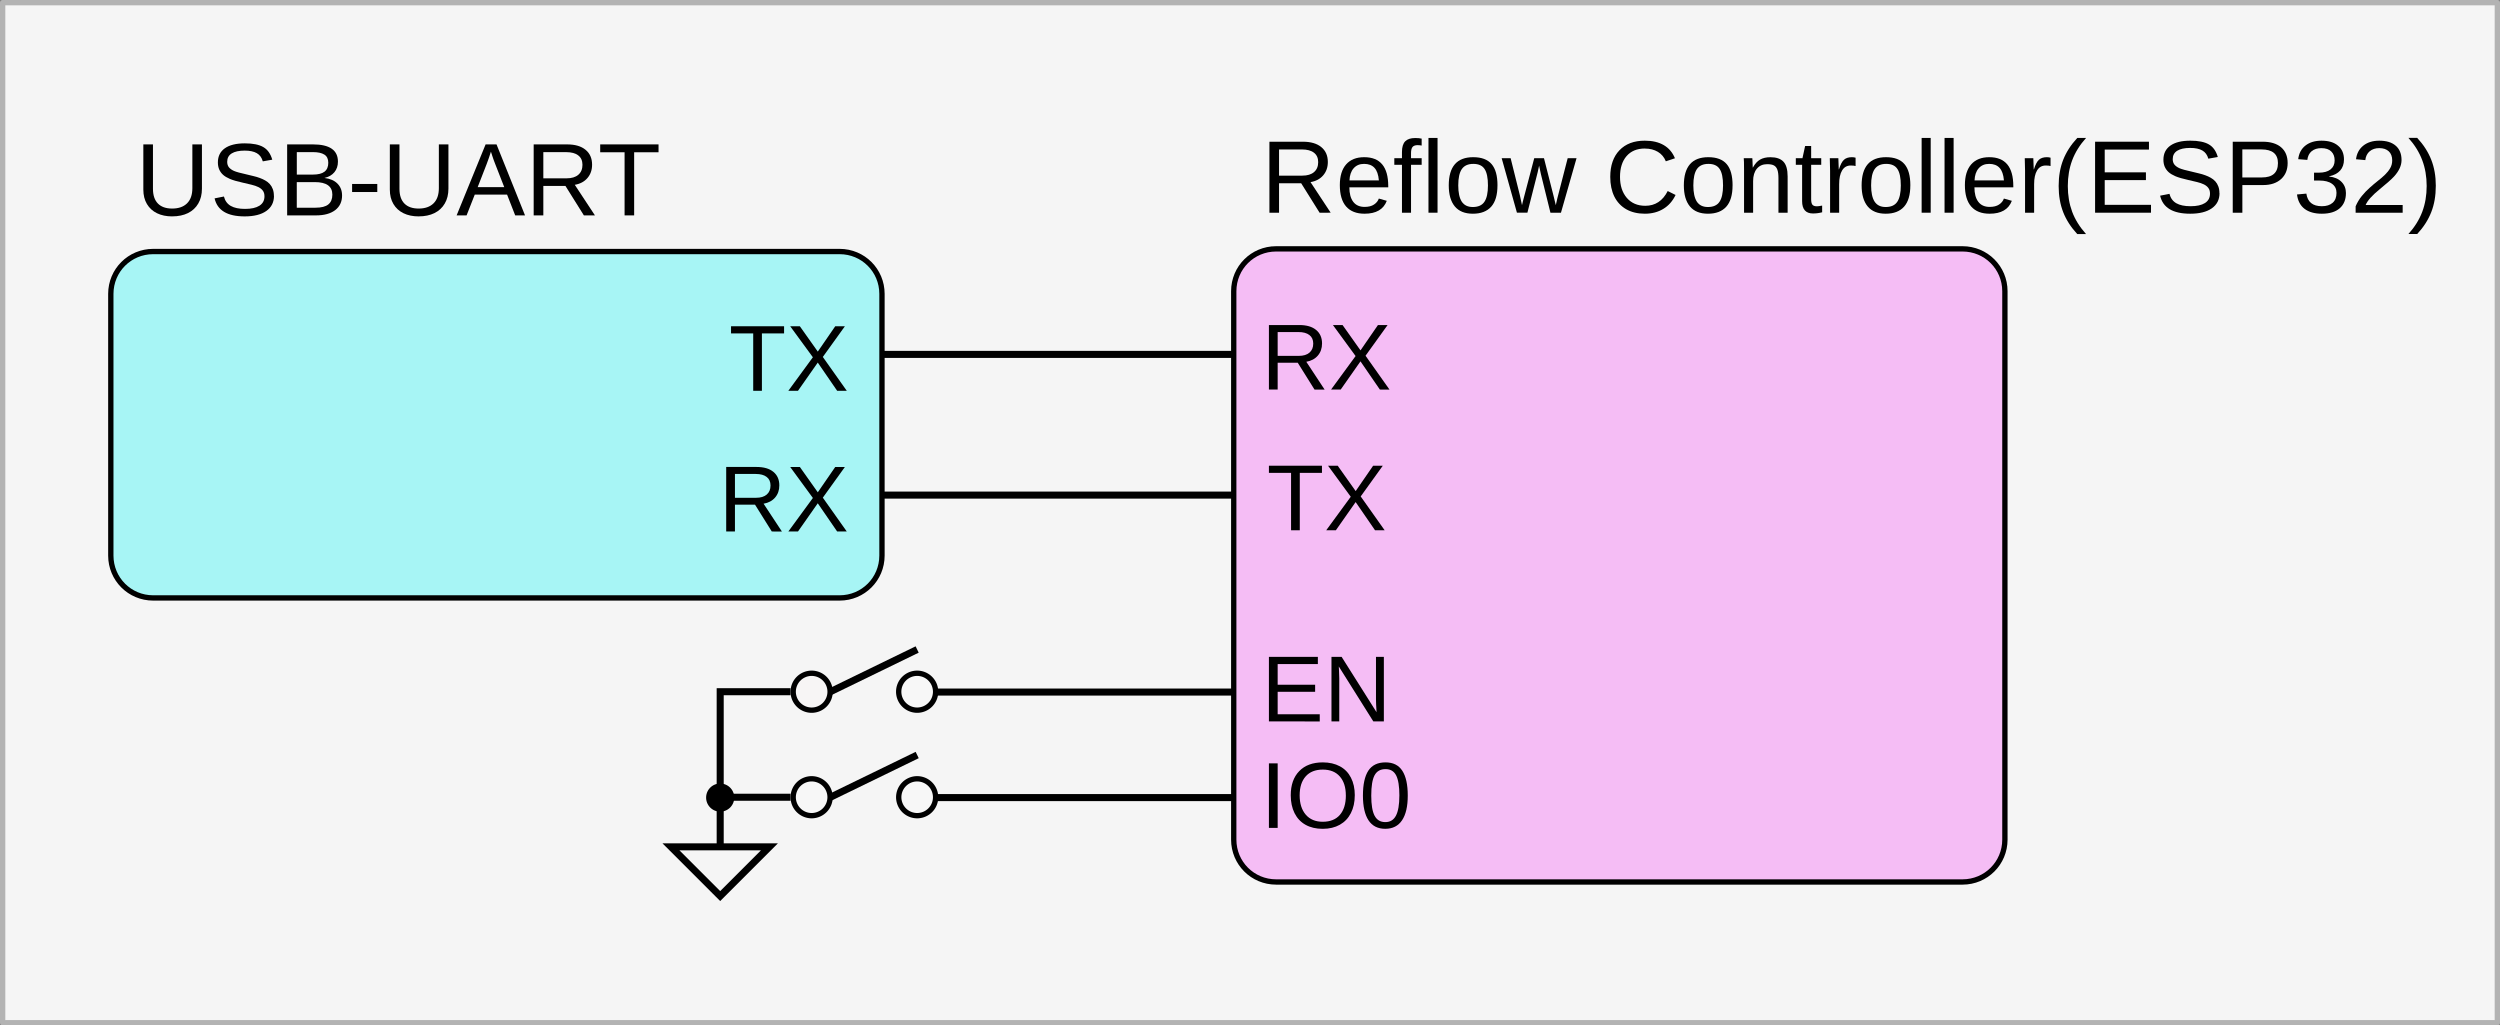<?xml version="1.0" encoding="UTF-8" standalone="no"?>
<!-- Created with Inkscape (http://www.inkscape.org/) -->

<svg
   width="94.027mm"
   height="38.565mm"
   viewBox="0 0 94.027 38.565"
   version="1.1"
   id="svg5"
   inkscape:version="1.2.1 (9c6d41e410, 2022-07-14)"
   sodipodi:docname="JIG.svg"
   xmlns:inkscape="http://www.inkscape.org/namespaces/inkscape"
   xmlns:sodipodi="http://sodipodi.sourceforge.net/DTD/sodipodi-0.dtd"
   xmlns="http://www.w3.org/2000/svg"
   xmlns:svg="http://www.w3.org/2000/svg">
  <rect x="0" y="0" width="94.027" height="38.565" fill="#808080" stroke="none"/>
  <sodipodi:namedview
     id="namedview7"
     pagecolor="#ffffff"
     bordercolor="#666666"
     borderopacity="1.0"
     inkscape:showpageshadow="2"
     inkscape:pageopacity="0.0"
     inkscape:pagecheckerboard="0"
     inkscape:deskcolor="#d1d1d1"
     inkscape:document-units="mm"
     showgrid="true"
     inkscape:zoom="2.5506453"
     inkscape:cx="178.1902"
     inkscape:cy="125.06639"
     inkscape:window-width="1920"
     inkscape:window-height="1009"
     inkscape:window-x="-8"
     inkscape:window-y="-8"
     inkscape:window-maximized="1"
     inkscape:current-layer="layer1">
    <inkscape:grid
       type="xygrid"
       id="grid1495"
       originx="-21.067"
       originy="-63.4" />
  </sodipodi:namedview>
  <defs
     id="defs2" />
  <g
     inkscape:label="Layer 1"
     inkscape:groupmode="layer"
     id="layer1"
     transform="translate(-21.067,-63.4)">
    <rect
       style="fill:#f5f5f5;fill-opacity:1;stroke:#b3b3b3;stroke-width:0.2;stroke-linecap:round;stroke-linejoin:round;stroke-opacity:1"
       id="rect12654"
       width="93.827"
       height="38.365"
       x="21.167"
       y="63.5" />
    <path
       id="rect234"
       style="fill:#a7f5f5;stroke:#000000;stroke-width:0.2;stroke-linecap:round;stroke-linejoin:round"
       d="m 26.827,72.86 h 25.82 c 0.882,0 1.592,0.71 1.592,1.592 v 9.845 c 0,0.882 -0.71,1.592 -1.592,1.592 h -25.82 c -0.882,0 -1.592,-0.71 -1.592,-1.592 V 74.452 c 0,-0.882 0.71,-1.592 1.592,-1.592 z" />
    <path
       id="rect234-9"
       style="fill:#f5bdf5;stroke:#000000;stroke-width:0.2;stroke-linecap:round;stroke-linejoin:round"
       d="m 69.061,72.76 h 25.82 c 0.882,0 1.592,0.71 1.592,1.592 v 20.628 c 0,0.882 -0.71,1.592 -1.592,1.592 H 69.061 c -0.882,0 -1.592,-0.71 -1.592,-1.592 v -20.628 c 0,-0.882 0.71,-1.592 1.592,-1.592 z" />
    <g
       aria-label="TX"
       id="text7796"
       style="font-size:3.528px;line-height:1.25;font-family:'Liberation Sans';-inkscape-font-specification:'Liberation Sans';stroke-width:0.265">
      <path
         d="m 49.723,75.94 v 2.158 h -0.327 v -2.158 h -0.834 v -0.269 h 1.995 v 0.269 z"
         id="path14808" />
      <path
         d="m 52.553,78.098 -0.729,-1.061 -0.744,1.061 h -0.363 l 0.923,-1.261 -0.853,-1.166 h 0.363 l 0.675,0.953 0.656,-0.953 h 0.363 l -0.83,1.154 0.901,1.273 z"
         id="path14810" />
    </g>
    <g
       aria-label="RX"
       id="text7800"
       style="font-size:3.528px;line-height:1.25;font-family:'Liberation Sans';-inkscape-font-specification:'Liberation Sans';stroke-width:0.265">
      <path
         d="m 50.095,83.39 -0.63,-1.008 h -0.756 v 1.008 h -0.329 v -2.427 h 1.142 q 0.41,0 0.632,0.184 0.224,0.183 0.224,0.51 0,0.27 -0.158,0.455 -0.157,0.184 -0.434,0.233 l 0.689,1.046 z M 50.047,81.66 q 0,-0.212 -0.145,-0.322 -0.143,-0.112 -0.413,-0.112 h -0.78 v 0.896 h 0.794 q 0.26,0 0.401,-0.121 0.143,-0.122 0.143,-0.341 z"
         id="path14813" />
      <path
         d="m 52.553,83.39 -0.729,-1.061 -0.744,1.061 h -0.363 l 0.923,-1.261 -0.853,-1.166 h 0.363 l 0.675,0.953 0.656,-0.953 h 0.363 l -0.83,1.154 0.901,1.273 z"
         id="path14815" />
    </g>
    <path
       id="path7854"
       style="fill:#f7f5f5;stroke:#000000;stroke-width:0.2;stroke-linecap:round;stroke-linejoin:round"
       d="m 52.288,89.416 a 0.694,0.694 0 0 1 -0.694,0.694 0.694,0.694 0 0 1 -0.694,-0.694 0.694,0.694 0 0 1 0.694,-0.694 0.694,0.694 0 0 1 0.694,0.694 z" />
    <path
       id="path7854-6"
       style="fill:#f7f7f7;stroke:#000000;stroke-width:0.2;stroke-linecap:round;stroke-linejoin:round"
       d="m 56.256,89.416 a 0.694,0.694 0 0 1 -0.694,0.694 0.694,0.694 0 0 1 -0.694,-0.694 0.694,0.694 0 0 1 0.694,-0.694 0.694,0.694 0 0 1 0.694,0.694 z" />
    <path
       style="fill:none;stroke:#000000;stroke-width:0.265px;stroke-linecap:butt;stroke-linejoin:miter;stroke-opacity:1"
       d="M 52.278,89.426 55.562,87.828"
       id="path7950"
       sodipodi:nodetypes="cc" />
    <path
       id="path7854-8"
       style="fill:#f7f7f7;stroke:#000000;stroke-width:0.2;stroke-linecap:round;stroke-linejoin:round"
       d="M 52.287,93.385 A 0.694,0.694 0 0 1 51.594,94.078 0.694,0.694 0 0 1 50.9,93.385 0.694,0.694 0 0 1 51.594,92.691 0.694,0.694 0 0 1 52.287,93.385 Z" />
    <path
       id="path7854-6-0"
       style="fill:#f7f7f7;stroke:#000000;stroke-width:0.2;stroke-linecap:round;stroke-linejoin:round"
       d="M 56.256,93.385 A 0.694,0.694 0 0 1 55.562,94.078 0.694,0.694 0 0 1 54.869,93.385 0.694,0.694 0 0 1 55.562,92.691 0.694,0.694 0 0 1 56.256,93.385 Z" />
    <path
       style="fill:none;stroke:#000000;stroke-width:0.265px;stroke-linecap:butt;stroke-linejoin:miter;stroke-opacity:1"
       d="m 52.278,93.395 3.285,-1.598"
       id="path7950-9"
       sodipodi:nodetypes="cc" />
    <path
       id="path8184"
       style="stroke:#000000;stroke-width:0.2;stroke-linecap:round;stroke-linejoin:round"
       d="m 48.583,93.398 a 0.429,0.429 0 0 1 -0.429,0.429 0.429,0.429 0 0 1 -0.429,-0.429 0.429,0.429 0 0 1 0.429,-0.429 0.429,0.429 0 0 1 0.429,0.429 z" />
    <path
       style="fill:none;stroke:#000000;stroke-width:0.265px;stroke-linecap:butt;stroke-linejoin:miter;stroke-opacity:1"
       d="m 50.8,89.416 h -2.646 l 10e-7,3.704"
       id="path9018" />
    <path
       style="fill:none;stroke:#000000;stroke-width:0.265px;stroke-linecap:butt;stroke-linejoin:miter;stroke-opacity:1"
       d="M 50.8,93.385 H 48.419"
       id="path9020" />
    <path
       style="fill:none;stroke:#000000;stroke-width:0.265px;stroke-linecap:butt;stroke-linejoin:miter;stroke-opacity:1"
       d="m 48.154,93.649 v 1.587"
       id="path9022" />
    <path
       style="fill:none;stroke:#000000;stroke-width:0.265px;stroke-linecap:butt;stroke-linejoin:miter;stroke-opacity:1"
       d="M 48.154,97.102 46.302,95.25 h 3.704 z"
       id="path9024"
       sodipodi:nodetypes="cccc" />
    <g
       aria-label="USB-UART"
       id="text9028"
       style="font-size:3.881px;line-height:1.25;font-family:'Liberation Sans';-inkscape-font-specification:'Liberation Sans';stroke-width:0.265">
      <path
         d="m 27.544,71.539 q -0.328,0 -0.572,-0.119 -0.244,-0.119 -0.379,-0.347 -0.135,-0.227 -0.135,-0.542 v -1.7 h 0.362 v 1.669 q 0,0.366 0.186,0.555 0.186,0.189 0.536,0.189 0.36,0 0.559,-0.195 0.201,-0.197 0.201,-0.574 v -1.645 h 0.36 v 1.666 q 0,0.324 -0.138,0.559 -0.136,0.235 -0.388,0.36 -0.25,0.123 -0.591,0.123 z"
         id="path14823" />
      <path
         d="m 31.372,70.764 q 0,0.369 -0.29,0.572 -0.288,0.203 -0.813,0.203 -0.976,0 -1.131,-0.678 l 0.351,-0.07 q 0.061,0.241 0.258,0.354 0.197,0.112 0.536,0.112 0.351,0 0.54,-0.119 0.191,-0.121 0.191,-0.354 0,-0.131 -0.061,-0.212 -0.059,-0.081 -0.167,-0.135 -0.108,-0.053 -0.258,-0.089 -0.15,-0.036 -0.332,-0.078 -0.316,-0.07 -0.481,-0.14 -0.163,-0.07 -0.258,-0.155 -0.095,-0.087 -0.146,-0.203 -0.049,-0.116 -0.049,-0.265 0,-0.343 0.261,-0.529 0.263,-0.186 0.752,-0.186 0.455,0 0.695,0.14 0.241,0.138 0.337,0.474 l -0.356,0.063 q -0.059,-0.212 -0.224,-0.307 -0.165,-0.097 -0.457,-0.097 -0.32,0 -0.489,0.106 -0.169,0.106 -0.169,0.316 0,0.123 0.064,0.205 0.066,0.08 0.189,0.136 0.123,0.055 0.491,0.136 0.123,0.028 0.244,0.059 0.123,0.028 0.235,0.07 0.112,0.04 0.208,0.095 0.099,0.055 0.171,0.135 0.072,0.08 0.112,0.188 0.042,0.108 0.042,0.254 z"
         id="path14825" />
      <path
         d="m 33.933,70.749 q 0,0.356 -0.26,0.555 -0.26,0.197 -0.722,0.197 h -1.084 v -2.67 h 0.97 q 0.94,0 0.94,0.648 0,0.237 -0.133,0.398 -0.133,0.161 -0.375,0.216 0.318,0.038 0.491,0.214 0.172,0.174 0.172,0.441 z M 33.414,69.523 q 0,-0.216 -0.148,-0.309 -0.148,-0.093 -0.428,-0.093 h -0.608 v 0.845 h 0.608 q 0.29,0 0.432,-0.108 0.144,-0.11 0.144,-0.335 z m 0.153,1.198 q 0,-0.472 -0.663,-0.472 h -0.675 v 0.963 h 0.703 q 0.332,0 0.483,-0.123 0.152,-0.123 0.152,-0.368 z"
         id="path14827" />
      <path
         d="m 34.31,70.622 v -0.303 h 0.947 v 0.303 z"
         id="path14829" />
      <path
         d="m 36.815,71.539 q -0.328,0 -0.572,-0.119 -0.244,-0.119 -0.379,-0.347 -0.135,-0.227 -0.135,-0.542 v -1.7 h 0.362 v 1.669 q 0,0.366 0.186,0.555 0.186,0.189 0.536,0.189 0.36,0 0.559,-0.195 0.201,-0.197 0.201,-0.574 v -1.645 h 0.36 v 1.666 q 0,0.324 -0.138,0.559 -0.136,0.235 -0.388,0.36 -0.25,0.123 -0.591,0.123 z"
         id="path14831" />
      <path
         d="m 40.444,71.501 -0.305,-0.781 h -1.216 l -0.307,0.781 h -0.375 l 1.09,-2.67 h 0.411 l 1.072,2.67 z m -0.913,-2.397 -0.017,0.053 q -0.047,0.157 -0.14,0.404 l -0.341,0.877 h 0.999 L 39.688,69.557 Q 39.635,69.426 39.582,69.262 Z"
         id="path14833" />
      <path
         d="m 43.027,71.501 -0.693,-1.108 h -0.832 v 1.108 H 41.139 v -2.67 h 1.256 q 0.451,0 0.695,0.203 0.246,0.201 0.246,0.561 0,0.297 -0.174,0.5 -0.172,0.203 -0.477,0.256 l 0.758,1.15 z m -0.053,-1.902 q 0,-0.233 -0.159,-0.354 -0.157,-0.123 -0.455,-0.123 h -0.858 v 0.985 h 0.874 q 0.286,0 0.441,-0.133 0.157,-0.135 0.157,-0.375 z"
         id="path14835" />
      <path
         d="m 44.918,69.127 v 2.374 h -0.36 v -2.374 h -0.917 v -0.296 h 2.194 v 0.296 z"
         id="path14837" />
    </g>
    <g
       aria-label="Reflow Controller(ESP32)"
       id="text9028-8"
       style="font-size:3.881px;line-height:1.25;font-family:'Liberation Sans';-inkscape-font-specification:'Liberation Sans';stroke-width:0.265">
      <path
         d="m 70.698,71.4 -0.693,-1.108 h -0.832 v 1.108 h -0.362 v -2.67 h 1.256 q 0.451,0 0.695,0.203 0.246,0.201 0.246,0.561 0,0.297 -0.174,0.5 -0.172,0.203 -0.477,0.256 l 0.758,1.15 z m -0.053,-1.902 q 0,-0.233 -0.159,-0.354 -0.157,-0.123 -0.455,-0.123 h -0.858 v 0.985 h 0.874 q 0.286,0 0.441,-0.133 0.157,-0.135 0.157,-0.375 z"
         id="path14840" />
      <path
         d="m 71.818,70.447 q 0,0.352 0.146,0.544 0.146,0.191 0.426,0.191 0.222,0 0.354,-0.089 0.135,-0.089 0.182,-0.225 l 0.299,0.085 q -0.184,0.485 -0.836,0.485 -0.455,0 -0.693,-0.271 -0.237,-0.271 -0.237,-0.805 0,-0.508 0.237,-0.779 0.239,-0.271 0.68,-0.271 0.904,0 0.904,1.09 v 0.045 z m 1.11,-0.261 q -0.028,-0.324 -0.165,-0.472 -0.136,-0.15 -0.392,-0.15 -0.248,0 -0.394,0.167 -0.144,0.165 -0.155,0.455 z"
         id="path14842" />
      <path
         d="m 74.137,69.598 v 1.802 h -0.341 v -1.802 h -0.288 v -0.248 h 0.288 V 69.118 q 0,-0.28 0.123,-0.404 0.123,-0.123 0.377,-0.123 0.142,0 0.241,0.023 v 0.26 q -0.085,-0.015 -0.152,-0.015 -0.131,0 -0.189,0.066 -0.059,0.066 -0.059,0.241 v 0.184 h 0.4 v 0.248 z"
         id="path14844" />
      <path
         d="m 74.793,71.4 v -2.812 h 0.341 v 2.812 z"
         id="path14846" />
      <path
         d="m 77.388,70.373 q 0,0.538 -0.237,0.802 -0.237,0.263 -0.688,0.263 -0.449,0 -0.678,-0.273 -0.229,-0.275 -0.229,-0.792 0,-1.061 0.919,-1.061 0.47,0 0.692,0.26 0.222,0.258 0.222,0.802 z m -0.358,0 q 0,-0.424 -0.127,-0.616 -0.125,-0.193 -0.423,-0.193 -0.299,0 -0.434,0.197 -0.133,0.195 -0.133,0.612 0,0.405 0.131,0.61 0.133,0.203 0.415,0.203 0.307,0 0.438,-0.197 0.133,-0.197 0.133,-0.616 z"
         id="path14848" />
      <path
         d="m 79.776,71.4 h -0.396 l -0.358,-1.45 -0.068,-0.32 q -0.017,0.085 -0.053,0.246 -0.036,0.159 -0.387,1.523 H 78.12 L 77.546,69.349 h 0.337 l 0.347,1.393 q 0.013,0.045 0.081,0.375 l 0.032,-0.14 0.428,-1.628 h 0.366 l 0.358,1.408 0.087,0.36 0.059,-0.263 0.388,-1.504 h 0.333 z"
         id="path14850" />
      <path
         d="m 82.933,68.986 q -0.443,0 -0.69,0.286 -0.246,0.284 -0.246,0.781 0,0.491 0.256,0.79 0.258,0.297 0.695,0.297 0.561,0 0.843,-0.555 l 0.296,0.148 q -0.165,0.345 -0.464,0.525 -0.297,0.18 -0.692,0.18 -0.404,0 -0.699,-0.167 -0.294,-0.169 -0.449,-0.479 -0.153,-0.313 -0.153,-0.739 0,-0.639 0.345,-1 0.345,-0.362 0.955,-0.362 0.426,0 0.712,0.167 0.286,0.167 0.421,0.495 l -0.343,0.114 q -0.093,-0.233 -0.299,-0.356 -0.205,-0.123 -0.487,-0.123 z"
         id="path14852" />
      <path
         d="m 86.23,70.373 q 0,0.538 -0.237,0.802 -0.237,0.263 -0.688,0.263 -0.449,0 -0.678,-0.273 -0.229,-0.275 -0.229,-0.792 0,-1.061 0.919,-1.061 0.47,0 0.692,0.26 0.222,0.258 0.222,0.802 z m -0.358,0 q 0,-0.424 -0.127,-0.616 -0.125,-0.193 -0.423,-0.193 -0.299,0 -0.434,0.197 -0.133,0.195 -0.133,0.612 0,0.405 0.131,0.61 0.133,0.203 0.415,0.203 0.307,0 0.438,-0.197 0.133,-0.197 0.133,-0.616 z"
         id="path14854" />
      <path
         d="m 87.956,71.4 v -1.3 q 0,-0.203 -0.04,-0.315 -0.04,-0.112 -0.127,-0.161 -0.087,-0.049 -0.256,-0.049 -0.246,0 -0.388,0.169 -0.142,0.169 -0.142,0.468 V 71.4 h -0.341 v -1.612 q 0,-0.358 -0.011,-0.438 h 0.322 q 0.002,0.009 0.004,0.051 0.002,0.042 0.004,0.097 0.004,0.053 0.008,0.203 h 0.006 q 0.117,-0.212 0.271,-0.299 0.155,-0.089 0.385,-0.089 0.337,0 0.493,0.169 0.157,0.167 0.157,0.553 v 1.366 z"
         id="path14856" />
      <path
         d="m 89.6,71.384 q -0.169,0.045 -0.345,0.045 -0.409,0 -0.409,-0.464 V 69.598 h -0.237 v -0.248 h 0.25 l 0.1,-0.459 h 0.227 v 0.459 h 0.379 v 0.248 h -0.379 v 1.294 q 0,0.148 0.047,0.208 0.049,0.059 0.169,0.059 0.068,0 0.197,-0.027 z"
         id="path14858" />
      <path
         d="m 89.898,71.4 v -1.573 q 0,-0.216 -0.011,-0.477 h 0.322 q 0.015,0.349 0.015,0.419 h 0.008 q 0.081,-0.263 0.188,-0.36 0.106,-0.097 0.299,-0.097 0.068,0 0.138,0.019 v 0.313 q -0.068,-0.019 -0.182,-0.019 -0.212,0 -0.324,0.184 -0.112,0.182 -0.112,0.523 v 1.069 z"
         id="path14860" />
      <path
         d="m 92.916,70.373 q 0,0.538 -0.237,0.802 -0.237,0.263 -0.688,0.263 -0.449,0 -0.678,-0.273 -0.229,-0.275 -0.229,-0.792 0,-1.061 0.919,-1.061 0.47,0 0.692,0.26 0.222,0.258 0.222,0.802 z m -0.358,0 q 0,-0.424 -0.127,-0.616 -0.125,-0.193 -0.423,-0.193 -0.299,0 -0.434,0.197 -0.133,0.195 -0.133,0.612 0,0.405 0.131,0.61 0.133,0.203 0.415,0.203 0.307,0 0.438,-0.197 0.133,-0.197 0.133,-0.616 z"
         id="path14862" />
      <path
         d="m 93.341,71.4 v -2.812 h 0.341 v 2.812 z"
         id="path14864" />
      <path
         d="m 94.203,71.4 v -2.812 h 0.341 v 2.812 z"
         id="path14866" />
      <path
         d="m 95.327,70.447 q 0,0.352 0.146,0.544 0.146,0.191 0.426,0.191 0.222,0 0.354,-0.089 0.135,-0.089 0.182,-0.225 l 0.299,0.085 q -0.184,0.485 -0.836,0.485 -0.455,0 -0.693,-0.271 -0.237,-0.271 -0.237,-0.805 0,-0.508 0.237,-0.779 0.239,-0.271 0.68,-0.271 0.904,0 0.904,1.09 v 0.045 z m 1.11,-0.261 q -0.028,-0.324 -0.165,-0.472 -0.136,-0.15 -0.392,-0.15 -0.248,0 -0.394,0.167 -0.144,0.165 -0.155,0.455 z"
         id="path14868" />
      <path
         d="m 97.231,71.4 v -1.573 q 0,-0.216 -0.011,-0.477 h 0.322 q 0.015,0.349 0.015,0.419 h 0.008 q 0.081,-0.263 0.188,-0.36 0.106,-0.097 0.299,-0.097 0.068,0 0.138,0.019 v 0.313 q -0.068,-0.019 -0.182,-0.019 -0.212,0 -0.324,0.184 -0.112,0.182 -0.112,0.523 v 1.069 z"
         id="path14870" />
      <path
         d="m 98.495,70.392 q 0,-0.548 0.171,-0.983 0.172,-0.436 0.529,-0.82 h 0.33 q -0.354,0.394 -0.521,0.838 -0.165,0.443 -0.165,0.97 0,0.525 0.163,0.966 0.165,0.441 0.523,0.841 h -0.33 q -0.358,-0.387 -0.529,-0.822 -0.171,-0.438 -0.171,-0.982 z"
         id="path14872" />
      <path
         d="m 99.865,71.4 v -2.67 h 2.026 v 0.296 h -1.664 v 0.856 h 1.55 v 0.292 h -1.55 v 0.93 h 1.741 v 0.296 z"
         id="path14874" />
      <path
         d="m 104.545,70.663 q 0,0.369 -0.29,0.572 -0.288,0.203 -0.813,0.203 -0.976,0 -1.131,-0.678 l 0.351,-0.07 q 0.061,0.241 0.258,0.354 0.197,0.112 0.536,0.112 0.351,0 0.54,-0.119 0.191,-0.121 0.191,-0.354 0,-0.131 -0.061,-0.212 -0.059,-0.081 -0.167,-0.135 -0.108,-0.053 -0.258,-0.089 -0.15,-0.036 -0.332,-0.078 -0.316,-0.07 -0.481,-0.14 -0.163,-0.07 -0.258,-0.155 -0.095,-0.087 -0.146,-0.203 -0.049,-0.116 -0.049,-0.265 0,-0.343 0.261,-0.529 0.263,-0.186 0.752,-0.186 0.455,0 0.695,0.14 0.241,0.138 0.337,0.474 l -0.356,0.063 q -0.059,-0.212 -0.224,-0.307 -0.165,-0.097 -0.457,-0.097 -0.32,0 -0.489,0.106 -0.169,0.106 -0.169,0.316 0,0.123 0.064,0.205 0.066,0.08 0.189,0.136 0.123,0.055 0.491,0.136 0.123,0.028 0.244,0.059 0.123,0.028 0.235,0.07 0.112,0.04 0.208,0.095 0.099,0.055 0.171,0.135 0.072,0.08 0.112,0.188 0.042,0.108 0.042,0.254 z"
         id="path14876" />
      <path
         d="m 107.107,69.533 q 0,0.379 -0.248,0.603 -0.246,0.224 -0.671,0.224 h -0.784 v 1.04 h -0.362 v -2.67 h 1.124 q 0.449,0 0.695,0.21 0.246,0.21 0.246,0.593 z m -0.364,0.004 q 0,-0.517 -0.622,-0.517 h -0.718 v 1.054 h 0.733 q 0.606,0 0.606,-0.536 z"
         id="path14878" />
      <path
         d="m 109.299,70.663 q 0,0.369 -0.235,0.572 -0.235,0.203 -0.671,0.203 -0.405,0 -0.648,-0.182 -0.241,-0.184 -0.286,-0.542 l 0.352,-0.032 q 0.068,0.474 0.582,0.474 0.258,0 0.404,-0.127 0.148,-0.127 0.148,-0.377 0,-0.218 -0.169,-0.339 -0.167,-0.123 -0.483,-0.123 h -0.193 v -0.296 h 0.186 q 0.28,0 0.434,-0.121 0.155,-0.123 0.155,-0.339 0,-0.214 -0.127,-0.337 -0.125,-0.125 -0.373,-0.125 -0.225,0 -0.366,0.116 -0.138,0.116 -0.161,0.326 l -0.343,-0.027 q 0.038,-0.328 0.271,-0.512 0.235,-0.184 0.603,-0.184 0.402,0 0.623,0.188 0.224,0.186 0.224,0.519 0,0.256 -0.144,0.417 -0.142,0.159 -0.415,0.216 v 0.008 q 0.299,0.032 0.466,0.201 0.167,0.169 0.167,0.424 z"
         id="path14880" />
      <path
         d="m 109.664,71.4 v -0.241 q 0.097,-0.222 0.235,-0.39 0.14,-0.171 0.294,-0.307 0.153,-0.138 0.303,-0.256 0.152,-0.117 0.273,-0.235 0.121,-0.117 0.195,-0.246 0.076,-0.129 0.076,-0.292 0,-0.22 -0.129,-0.341 -0.129,-0.121 -0.358,-0.121 -0.218,0 -0.36,0.119 -0.14,0.117 -0.165,0.332 l -0.349,-0.032 q 0.038,-0.32 0.271,-0.51 0.235,-0.189 0.603,-0.189 0.404,0 0.62,0.191 0.218,0.189 0.218,0.54 0,0.155 -0.072,0.309 -0.07,0.153 -0.21,0.307 -0.14,0.153 -0.536,0.476 -0.218,0.178 -0.347,0.322 -0.129,0.142 -0.186,0.275 h 1.393 v 0.29 z"
         id="path14882" />
      <path
         d="m 112.679,70.399 q 0,0.548 -0.172,0.983 -0.171,0.436 -0.527,0.82 h -0.33 q 0.356,-0.398 0.521,-0.838 0.165,-0.441 0.165,-0.97 0,-0.529 -0.167,-0.97 -0.165,-0.441 -0.519,-0.838 h 0.33 q 0.358,0.387 0.529,0.824 0.171,0.436 0.171,0.98 z"
         id="path14884" />
    </g>
    <path
       style="fill:none;stroke:#000000;stroke-width:0.265px;stroke-linecap:butt;stroke-linejoin:miter;stroke-opacity:1"
       d="m 56.224,89.429 11.245,1e-6"
       id="path9080"
       sodipodi:nodetypes="cc" />
    <path
       style="fill:none;stroke:#000000;stroke-width:0.265px;stroke-linecap:butt;stroke-linejoin:miter;stroke-opacity:1"
       d="m 56.224,93.398 11.245,2e-6"
       id="path9082"
       sodipodi:nodetypes="cc" />
    <g
       aria-label="EN"
       id="text9086"
       style="font-size:3.528px;line-height:1.25;font-family:'Liberation Sans';-inkscape-font-specification:'Liberation Sans';stroke-width:0.265">
      <path
         d="m 68.792,90.533 v -2.427 h 1.841 v 0.269 h -1.512 v 0.779 h 1.409 v 0.265 H 69.121 V 90.265 h 1.583 v 0.269 z"
         id="path14887" />
      <path
         d="m 72.719,90.533 -1.299,-2.067 0.009,0.167 0.009,0.288 v 1.612 h -0.293 v -2.427 h 0.382 l 1.313,2.081 q -0.021,-0.338 -0.021,-0.489 v -1.592 h 0.296 v 2.427 z"
         id="path14889" />
    </g>
    <g
       aria-label="IO0"
       id="text9090"
       style="font-size:3.528px;line-height:1.25;font-family:'Liberation Sans';-inkscape-font-specification:'Liberation Sans';stroke-width:0.265">
      <path
         d="m 68.792,94.538 v -2.427 h 0.329 v 2.427 z"
         id="path14892" />
      <path
         d="m 72.021,93.314 q 0,0.381 -0.146,0.667 -0.145,0.286 -0.417,0.439 -0.272,0.153 -0.643,0.153 -0.374,0 -0.646,-0.152 -0.27,-0.152 -0.413,-0.438 -0.143,-0.288 -0.143,-0.67 0,-0.582 0.319,-0.91 0.319,-0.329 0.887,-0.329 0.37,0 0.643,0.148 0.272,0.146 0.415,0.427 0.145,0.281 0.145,0.663 z m -0.336,0 q 0,-0.453 -0.227,-0.711 -0.226,-0.258 -0.639,-0.258 -0.417,0 -0.644,0.255 -0.227,0.255 -0.227,0.715 0,0.456 0.229,0.725 0.231,0.267 0.639,0.267 0.42,0 0.644,-0.258 0.226,-0.26 0.226,-0.734 z"
         id="path14894" />
      <path
         d="m 74.014,93.324 q 0,0.608 -0.215,0.928 -0.214,0.32 -0.632,0.32 -0.419,0 -0.629,-0.319 -0.21,-0.319 -0.21,-0.93 0,-0.625 0.203,-0.937 0.205,-0.312 0.646,-0.312 0.429,0 0.632,0.315 0.205,0.315 0.205,0.934 z m -0.315,0 q 0,-0.525 -0.122,-0.761 -0.121,-0.236 -0.4,-0.236 -0.286,0 -0.412,0.233 -0.124,0.233 -0.124,0.765 0,0.517 0.126,0.756 0.127,0.239 0.403,0.239 0.274,0 0.401,-0.245 0.127,-0.245 0.127,-0.751 z"
         id="path14896" />
    </g>
    <g
       aria-label="TX"
       id="text9094"
       style="font-size:3.528px;line-height:1.25;font-family:'Liberation Sans';-inkscape-font-specification:'Liberation Sans';stroke-width:0.265">
      <path
         d="M 69.953,81.185 V 83.344 H 69.625 V 81.185 H 68.792 v -0.269 h 1.995 v 0.269 z"
         id="path14899" />
      <path
         d="m 72.783,83.344 -0.729,-1.061 -0.744,1.061 h -0.363 l 0.923,-1.261 -0.853,-1.166 h 0.363 l 0.675,0.953 0.656,-0.953 h 0.363 l -0.83,1.154 0.901,1.273 z"
         id="path14901" />
    </g>
    <g
       aria-label="RX"
       id="text9098"
       style="font-size:3.528px;line-height:1.25;font-family:'Liberation Sans';-inkscape-font-specification:'Liberation Sans';stroke-width:0.265">
      <path
         d="m 70.507,78.052 -0.63,-1.008 h -0.756 v 1.008 h -0.329 v -2.427 h 1.142 q 0.41,0 0.632,0.184 0.224,0.183 0.224,0.51 0,0.27 -0.158,0.455 -0.157,0.184 -0.434,0.233 l 0.689,1.046 z m -0.048,-1.729 q 0,-0.212 -0.145,-0.322 -0.143,-0.112 -0.413,-0.112 h -0.78 v 0.896 h 0.794 q 0.26,0 0.401,-0.121 0.143,-0.122 0.143,-0.341 z"
         id="path14904" />
      <path
         d="m 72.965,78.052 -0.729,-1.061 -0.744,1.061 h -0.363 l 0.923,-1.261 -0.853,-1.166 h 0.363 l 0.675,0.953 0.656,-0.953 h 0.363 l -0.83,1.154 0.901,1.273 z"
         id="path14906" />
    </g>
    <path
       style="fill:none;stroke:#000000;stroke-width:0.265px;stroke-linecap:butt;stroke-linejoin:miter;stroke-opacity:1"
       d="M 54.24,76.729 H 67.469"
       id="path9122" />
    <path
       style="fill:none;stroke:#000000;stroke-width:0.265px;stroke-linecap:butt;stroke-linejoin:miter;stroke-opacity:1"
       d="M 54.24,82.021 H 67.469"
       id="path9124" />
  </g>
</svg>

